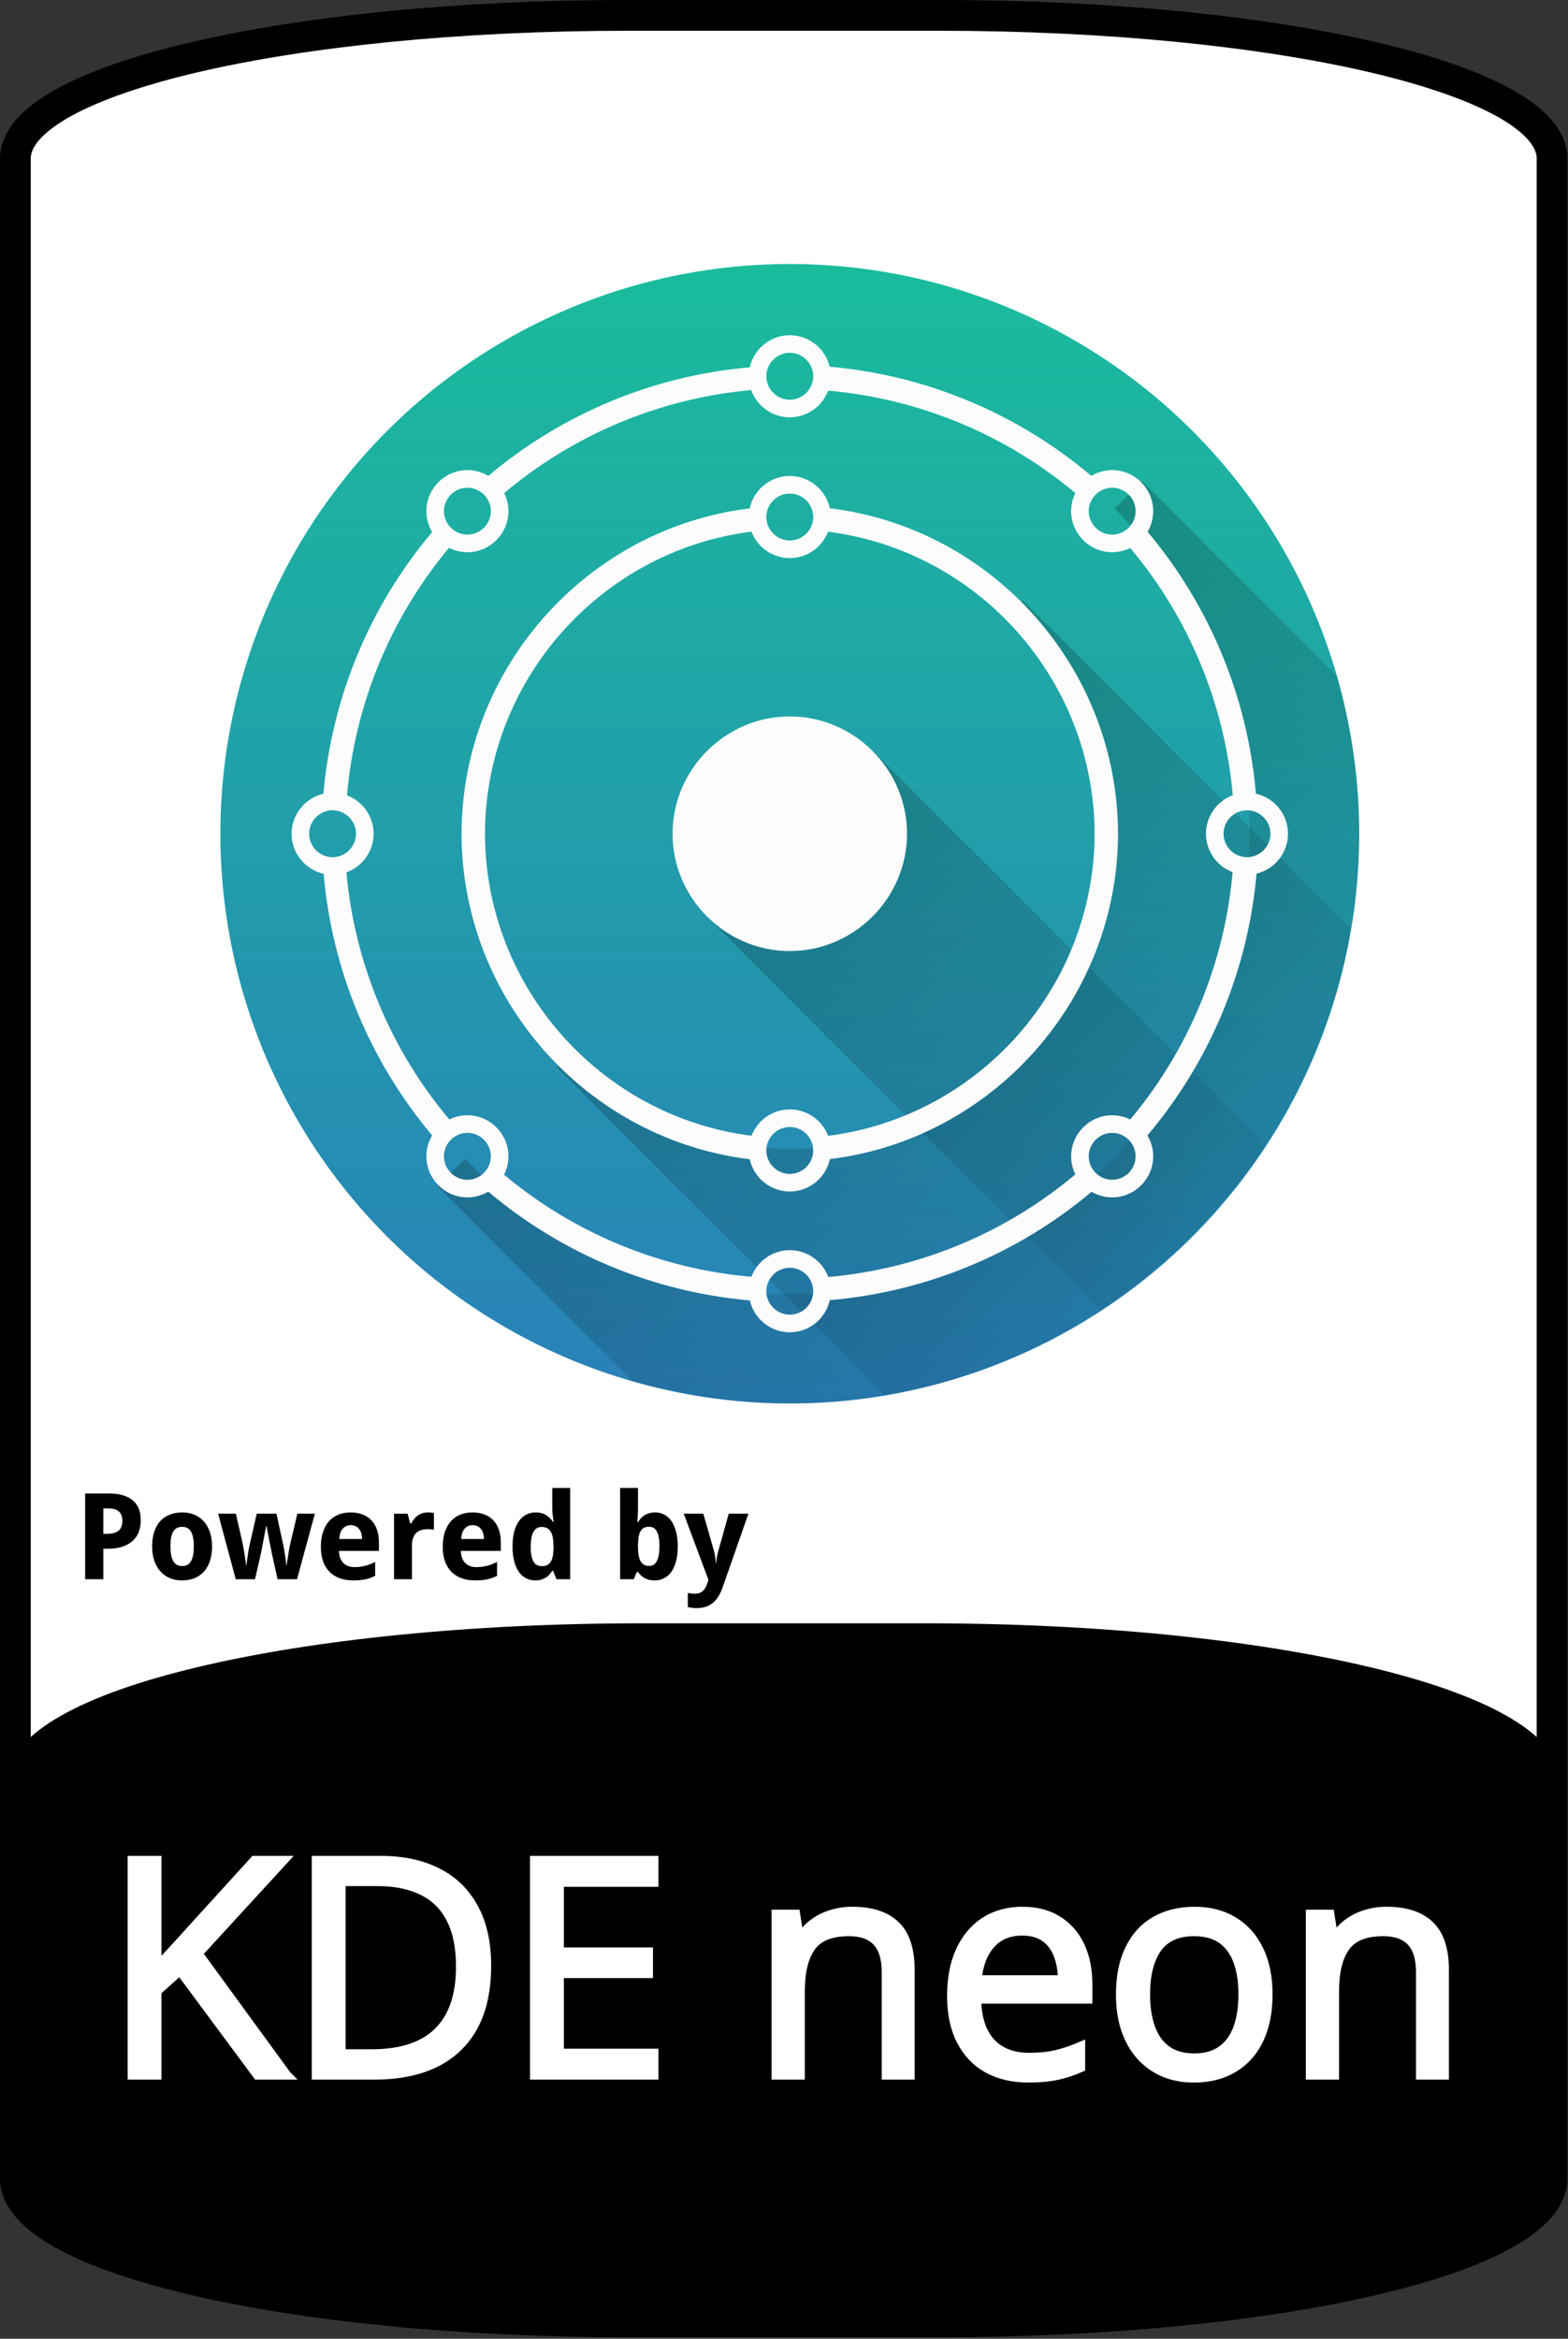 <?xml version="1.0" encoding="UTF-8" standalone="no"?><!DOCTYPE svg PUBLIC "-//W3C//DTD SVG 1.1//EN" "http://www.w3.org/Graphics/SVG/1.1/DTD/svg11.dtd"><svg width="100%" height="100%" viewBox="0 0 907 1352" version="1.1" xmlns="http://www.w3.org/2000/svg" xmlns:xlink="http://www.w3.org/1999/xlink" xml:space="preserve" xmlns:serif="http://www.serif.com/" style="fill-rule:evenodd;clip-rule:evenodd;"><rect x="0" y="0" width="907" height="1352" fill="#333333" stroke="none"/><rect id="KDE-Neon" serif:id="KDE Neon" x="-0" y="0" width="906.667" height="1351.11" style="fill:none;"/><clipPath id="_clip1"><rect x="-0" y="0" width="906.667" height="1351.11"/></clipPath><g clip-path="url(#_clip1)"><g><g id="Frame"><path id="path36023" d="M363.226,8.892l180.223,-0c196.3,-0 354.331,36.928 354.331,82.799l0,1167.73c0,45.871 -158.031,82.8 -354.331,82.8l-180.223,-0c-196.299,-0 -354.331,-36.929 -354.331,-82.8l0,-1167.73c0,-45.871 158.032,-82.799 354.331,-82.799Z" style="fill:#fff;fill-rule:nonzero;"/><path id="path36025" d="M363.234,0c-98.707,0 -187.781,9.234 -252.806,24.429c-32.512,7.598 -58.999,16.618 -78.086,27.198c-9.544,5.29 -17.286,10.978 -22.976,17.509c-5.69,6.53 -9.366,14.275 -9.366,22.561l-0,1167.72c-0,8.285 3.676,16.03 9.366,22.56c5.69,6.531 13.432,12.219 22.976,17.509c19.087,10.581 45.574,19.6 78.086,27.198c65.025,15.195 154.099,24.429 252.806,24.429l180.209,0c98.707,0 187.781,-9.234 252.806,-24.429c32.512,-7.598 58.999,-16.617 78.086,-27.198c9.544,-5.29 17.286,-10.978 22.976,-17.509c5.69,-6.53 9.366,-14.275 9.366,-22.56l-0,-1167.72c-0,-8.286 -3.676,-16.031 -9.366,-22.561c-5.69,-6.531 -13.432,-12.219 -22.976,-17.509c-19.087,-10.58 -45.574,-19.6 -78.086,-27.198c-65.025,-15.195 -154.099,-24.429 -252.806,-24.429l-180.209,0Zm-0,17.786l180.209,-0c97.593,-0 185.703,9.231 248.769,23.968c31.533,7.368 56.818,16.176 73.496,25.421c8.339,4.622 14.481,9.365 18.201,13.633c3.719,4.269 4.982,7.706 4.982,10.889l0,1167.72c0,3.182 -1.263,6.619 -4.982,10.888c-3.72,4.269 -9.862,9.011 -18.201,13.633c-16.678,9.245 -41.963,18.053 -73.496,25.421c-63.066,14.738 -151.176,23.969 -248.769,23.969l-180.209,-0c-97.593,-0 -185.703,-9.231 -248.769,-23.969c-31.533,-7.368 -56.818,-16.176 -73.496,-25.421c-8.339,-4.622 -14.481,-9.364 -18.201,-13.633c-3.719,-4.269 -4.982,-7.706 -4.982,-10.888l-0,-1167.72c-0,-3.183 1.263,-6.62 4.982,-10.889c3.72,-4.268 9.862,-9.011 18.201,-13.633c16.678,-9.245 41.963,-18.053 73.496,-25.421c63.066,-14.737 151.176,-23.968 248.769,-23.968Z" style="fill-rule:nonzero;"/></g><g id="Bottom"><path id="path35979" d="M371.606,946.173l163.464,0c199.608,0 360.304,38.151 360.304,85.54l-0,218.99c-0,47.389 -160.696,85.54 -360.304,85.54l-163.464,-0c-199.609,-0 -360.304,-38.151 -360.304,-85.54l-0,-218.99c-0,-47.389 160.695,-85.54 360.304,-85.54Z" style="fill-rule:nonzero;"/><path id="path35981" d="M371.607,938.419c-100.298,0 -190.804,9.547 -256.796,25.214c-32.996,7.833 -59.838,17.123 -79.078,27.958c-19.241,10.836 -32.18,23.883 -32.18,40.116l-0,218.988c-0,16.233 12.939,29.303 32.18,40.139c19.24,10.835 46.082,20.125 79.078,27.958c65.992,15.667 156.498,25.214 256.796,25.214l163.463,0c100.298,0 190.804,-9.547 256.796,-25.214c32.996,-7.833 59.838,-17.123 79.078,-27.958c19.241,-10.836 32.18,-23.906 32.18,-40.139l0,-218.988c0,-16.233 -12.939,-29.28 -32.18,-40.116c-19.24,-10.835 -46.082,-20.125 -79.078,-27.958c-65.992,-15.667 -156.498,-25.214 -256.796,-25.214l-163.463,0Zm0,15.525l163.463,-0c99.309,-0 188.962,9.52 253.22,24.775c32.129,7.628 57.914,16.745 75.042,26.39c17.127,9.646 24.291,19.137 24.291,26.598l-0,218.988c-0,7.461 -7.164,16.952 -24.291,26.598c-17.128,9.645 -42.913,18.762 -75.042,26.39c-64.258,15.255 -153.911,24.798 -253.22,24.798l-163.463,0c-99.309,0 -188.962,-9.543 -253.22,-24.798c-32.129,-7.628 -57.914,-16.745 -75.042,-26.39c-17.127,-9.646 -24.291,-19.137 -24.291,-26.598l0,-218.988c0,-7.461 7.164,-16.952 24.291,-26.598c17.128,-9.645 42.913,-18.762 75.042,-26.39c64.258,-15.255 153.911,-24.775 253.22,-24.775Z" style="fill-rule:nonzero;"/></g><g id="Powered-By" serif:id="Powered By"><path id="path12547" d="M59.756,886.701l2.069,0c2.962,0 5.189,-0.588 6.681,-1.763c1.515,-1.176 2.272,-3.086 2.272,-5.732c-0,-2.464 -0.678,-4.284 -2.035,-5.46c-1.334,-1.175 -3.436,-1.763 -6.308,-1.763l-2.679,-0l0,14.718Zm21.671,-7.868c-0,2.171 -0.328,4.251 -0.984,6.24c-0.656,1.99 -1.741,3.742 -3.256,5.257c-1.492,1.515 -3.47,2.724 -5.934,3.629c-2.442,0.904 -5.472,1.356 -9.089,1.356l-2.408,0l0,17.635l-10.513,-0l0,-49.581l13.769,-0c3.188,-0 5.935,0.362 8.241,1.085c2.328,0.701 4.239,1.719 5.731,3.053c1.515,1.311 2.634,2.927 3.357,4.849c0.724,1.899 1.086,4.058 1.086,6.478l-0,-0.001Z" style="fill-rule:nonzero;"/><path id="path12549" d="M98.587,893.925c-0,3.775 0.531,6.624 1.594,8.546c1.062,1.899 2.792,2.848 5.188,2.848c2.374,0 4.093,-0.96 5.155,-2.882c1.063,-1.922 1.594,-4.759 1.594,-8.512c0,-3.776 -0.531,-6.591 -1.594,-8.445c-1.062,-1.876 -2.803,-2.814 -5.223,-2.814c-2.373,-0 -4.092,0.938 -5.154,2.814c-1.04,1.854 -1.56,4.669 -1.56,8.445Zm24.078,-0c0,3.165 -0.407,5.968 -1.221,8.41c-0.791,2.442 -1.944,4.499 -3.459,6.172c-1.492,1.673 -3.323,2.951 -5.494,3.833c-2.148,0.859 -4.567,1.288 -7.257,1.288c-2.51,0 -4.816,-0.429 -6.919,-1.288c-2.102,-0.882 -3.922,-2.16 -5.46,-3.833c-1.514,-1.673 -2.701,-3.73 -3.56,-6.172c-0.86,-2.442 -1.289,-5.245 -1.289,-8.41c-0,-3.143 0.395,-5.935 1.187,-8.377c0.814,-2.442 1.967,-4.488 3.459,-6.138c1.515,-1.673 3.346,-2.939 5.494,-3.798c2.148,-0.86 4.578,-1.289 7.291,-1.289c2.51,-0 4.816,0.429 6.918,1.289c2.103,0.859 3.912,2.125 5.427,3.798c1.537,1.65 2.735,3.696 3.594,6.138c0.859,2.442 1.289,5.234 1.289,8.377Z" style="fill-rule:nonzero;"/><path id="path12551" d="M160.546,912.95l-2.917,-13.26c-0.09,-0.384 -0.214,-0.927 -0.373,-1.628c-0.135,-0.724 -0.293,-1.526 -0.474,-2.408c-0.181,-0.904 -0.373,-1.854 -0.577,-2.848c-0.181,-1.018 -0.373,-2.024 -0.576,-3.019c-0.453,-2.328 -0.95,-4.838 -1.492,-7.528l-0.204,-0c-0.52,2.69 -0.995,5.211 -1.424,7.562c-0.181,0.995 -0.373,2.001 -0.577,3.019c-0.181,1.017 -0.362,1.978 -0.542,2.882c-0.181,0.882 -0.351,1.684 -0.509,2.408c-0.136,0.723 -0.249,1.289 -0.339,1.696l-3.052,13.124l-11.124,-0l-10.208,-37.915l10.276,0l3.832,16.787c0.203,0.882 0.407,1.944 0.61,3.188c0.226,1.221 0.43,2.464 0.611,3.73c0.203,1.244 0.384,2.431 0.542,3.561c0.159,1.108 0.283,1.99 0.373,2.645l0.204,0c0.023,-0.429 0.068,-0.983 0.136,-1.661c0.09,-0.701 0.192,-1.447 0.305,-2.239c0.113,-0.791 0.226,-1.593 0.339,-2.407c0.135,-0.837 0.26,-1.617 0.373,-2.34c0.136,-0.724 0.249,-1.357 0.339,-1.9c0.113,-0.565 0.204,-0.961 0.271,-1.187l4.138,-18.177l11.395,0l3.967,18.177c0.113,0.498 0.26,1.267 0.441,2.307c0.181,1.04 0.362,2.159 0.543,3.357c0.203,1.176 0.373,2.329 0.509,3.459c0.135,1.108 0.214,1.978 0.237,2.611l0.203,0c0.068,-0.565 0.181,-1.401 0.34,-2.509c0.18,-1.108 0.373,-2.295 0.576,-3.561c0.203,-1.289 0.418,-2.566 0.644,-3.832c0.249,-1.266 0.475,-2.34 0.679,-3.222l3.968,-16.787l10.14,0l-10.344,37.915l-11.259,-0Z" style="fill-rule:nonzero;"/><path id="path12553" d="M202.903,881.682c-1.831,0 -3.357,0.644 -4.578,1.933c-1.198,1.289 -1.888,3.312 -2.068,6.071l13.192,-0c-0.023,-1.153 -0.17,-2.216 -0.441,-3.188c-0.272,-0.972 -0.678,-1.809 -1.221,-2.51c-0.543,-0.723 -1.221,-1.289 -2.035,-1.695c-0.814,-0.408 -1.763,-0.611 -2.849,-0.611l0,0Zm1.323,31.946c-2.713,0 -5.211,-0.395 -7.495,-1.187c-2.283,-0.791 -4.25,-1.978 -5.901,-3.561c-1.65,-1.605 -2.939,-3.617 -3.866,-6.036c-0.904,-2.442 -1.356,-5.302 -1.356,-8.58c-0,-3.324 0.418,-6.229 1.255,-8.716c0.836,-2.487 2,-4.555 3.493,-6.206c1.514,-1.673 3.323,-2.928 5.426,-3.764c2.125,-0.837 4.476,-1.255 7.054,-1.255c2.509,-0 4.77,0.384 6.782,1.153c2.035,0.746 3.753,1.854 5.155,3.323c1.424,1.47 2.51,3.278 3.256,5.426c0.768,2.125 1.153,4.567 1.153,7.325l-0,5.02l-23.129,-0c0.045,1.447 0.271,2.758 0.678,3.934c0.43,1.153 1.018,2.136 1.764,2.95c0.768,0.791 1.684,1.402 2.747,1.831c1.085,0.43 2.317,0.645 3.696,0.645c1.153,0 2.239,-0.057 3.256,-0.17c1.04,-0.135 2.046,-0.328 3.018,-0.576c0.972,-0.249 1.933,-0.554 2.883,-0.916c0.949,-0.384 1.922,-0.825 2.916,-1.322l0,8.003c-0.904,0.475 -1.82,0.882 -2.747,1.221c-0.904,0.317 -1.865,0.588 -2.882,0.814c-1.018,0.226 -2.114,0.384 -3.29,0.475c-1.175,0.113 -2.464,0.17 -3.866,0.17l0,-0.001Z" style="fill-rule:nonzero;"/><path id="path12555" d="M247.703,874.323c0.271,-0 0.565,0.012 0.881,0.035c0.34,0 0.656,0.024 0.95,0.071c0.317,0.024 0.599,0.059 0.848,0.106c0.271,0.024 0.475,0.059 0.61,0.107l0,9.699c-0.181,-0.047 -0.429,-0.093 -0.746,-0.136c-0.316,-0.047 -0.656,-0.083 -1.017,-0.106c-0.339,-0.047 -0.679,-0.071 -1.018,-0.071c-0.339,-0.024 -0.621,-0.036 -0.847,-0.036c-1.334,0 -2.567,0.17 -3.697,0.51c-1.108,0.339 -2.069,0.893 -2.883,1.661c-0.791,0.747 -1.413,1.742 -1.865,2.985c-0.429,1.22 -0.644,2.724 -0.644,4.51l-0,19.297l-10.344,-0l0,-37.915l7.834,-0l1.526,5.697l0.509,0c0.543,-0.972 1.13,-1.854 1.763,-2.645c0.633,-0.791 1.334,-1.458 2.103,-2.001c0.791,-0.565 1.673,-0.995 2.645,-1.289c0.995,-0.316 2.125,-0.474 3.392,-0.474l-0,-0.005Z" style="fill-rule:nonzero;"/><path id="path12557" d="M273.409,881.682c-1.831,0 -3.358,0.644 -4.578,1.933c-1.199,1.289 -1.888,3.312 -2.069,6.071l13.192,-0c-0.023,-1.153 -0.17,-2.216 -0.441,-3.188c-0.271,-0.972 -0.678,-1.809 -1.221,-2.51c-0.542,-0.723 -1.221,-1.289 -2.034,-1.695c-0.814,-0.408 -1.764,-0.611 -2.849,-0.611l-0,0Zm1.322,31.946c-2.713,0 -5.211,-0.395 -7.494,-1.187c-2.284,-0.791 -4.251,-1.978 -5.901,-3.561c-1.651,-1.605 -2.939,-3.617 -3.866,-6.036c-0.905,-2.442 -1.357,-5.302 -1.357,-8.58c0,-3.324 0.418,-6.229 1.255,-8.716c0.836,-2.487 2.001,-4.555 3.493,-6.206c1.515,-1.673 3.323,-2.928 5.426,-3.764c2.125,-0.837 4.477,-1.255 7.054,-1.255c2.51,-0 4.77,0.384 6.783,1.153c2.034,0.746 3.753,1.854 5.154,3.323c1.425,1.47 2.51,3.278 3.256,5.426c0.769,2.125 1.153,4.567 1.153,7.325l0,5.02l-23.129,-0c0.045,1.447 0.271,2.758 0.679,3.934c0.429,1.153 1.017,2.136 1.763,2.95c0.769,0.791 1.685,1.402 2.747,1.831c1.085,0.43 2.318,0.645 3.697,0.645c1.153,0 2.238,-0.057 3.255,-0.17c1.04,-0.135 2.046,-0.328 3.019,-0.576c0.972,-0.249 1.933,-0.554 2.882,-0.916c0.95,-0.384 1.922,-0.825 2.917,-1.322l-0,8.003c-0.905,0.475 -1.82,0.882 -2.747,1.221c-0.905,0.317 -1.865,0.588 -2.883,0.814c-1.017,0.226 -2.114,0.384 -3.289,0.475c-1.176,0.113 -2.465,0.17 -3.867,0.17l0,-0.001Z" style="fill-rule:nonzero;"/><path id="path12559" d="M309.594,913.628c-1.944,0 -3.719,-0.418 -5.324,-1.255c-1.605,-0.836 -2.985,-2.068 -4.138,-3.696c-1.153,-1.651 -2.057,-3.697 -2.713,-6.138c-0.633,-2.442 -0.949,-5.268 -0.949,-8.479c-0,-3.255 0.316,-6.104 0.949,-8.546c0.656,-2.464 1.572,-4.521 2.747,-6.172c1.199,-1.673 2.623,-2.928 4.273,-3.764c1.651,-0.837 3.471,-1.255 5.46,-1.255c1.221,-0 2.34,0.147 3.358,0.44c1.017,0.272 1.933,0.668 2.747,1.187c0.814,0.498 1.537,1.086 2.17,1.764c0.656,0.656 1.232,1.379 1.73,2.17l0.339,0c-0.136,-0.881 -0.26,-1.774 -0.373,-2.679c-0.113,-0.768 -0.215,-1.582 -0.305,-2.442c-0.068,-0.881 -0.102,-1.695 -0.102,-2.441l0,-12.141l10.344,-0l-0,52.769l-7.902,-0l-2.001,-4.918l-0.441,0c-0.475,0.769 -1.018,1.504 -1.628,2.205c-0.61,0.678 -1.323,1.265 -2.136,1.763c-0.792,0.498 -1.696,0.893 -2.714,1.187c-0.994,0.294 -2.125,0.441 -3.391,0.441l0,0Zm3.765,-8.241c1.22,0 2.26,-0.203 3.12,-0.61c0.859,-0.43 1.548,-1.063 2.068,-1.899c0.543,-0.859 0.939,-1.922 1.187,-3.188c0.272,-1.266 0.419,-2.747 0.441,-4.443l0,-1.12c0,-1.831 -0.113,-3.459 -0.339,-4.883c-0.226,-1.424 -0.599,-2.611 -1.119,-3.561c-0.52,-0.972 -1.221,-1.707 -2.103,-2.204c-0.881,-0.498 -1.989,-0.747 -3.323,-0.747c-2.171,0 -3.765,0.984 -4.782,2.951c-1.017,1.944 -1.526,4.781 -1.526,8.512c0,3.73 0.509,6.534 1.526,8.41c1.04,1.854 2.657,2.781 4.85,2.781l-0,0.001Z" style="fill-rule:nonzero;"/><path id="path12561" d="M378.913,874.323c1.944,-0 3.719,0.418 5.324,1.255c1.605,0.836 2.984,2.08 4.137,3.73c1.153,1.651 2.046,3.697 2.68,6.138c0.655,2.442 0.983,5.268 0.983,8.479c0,3.255 -0.328,6.115 -0.983,8.58c-0.634,2.441 -1.538,4.488 -2.714,6.138c-1.175,1.65 -2.588,2.894 -4.239,3.73c-1.65,0.837 -3.47,1.255 -5.46,1.255c-1.266,0 -2.396,-0.136 -3.391,-0.407c-0.972,-0.272 -1.843,-0.634 -2.611,-1.086c-0.769,-0.452 -1.447,-0.96 -2.035,-1.526c-0.565,-0.588 -1.085,-1.198 -1.56,-1.831l-0.712,-0l-1.73,4.171l-7.902,0l0,-52.769l10.344,0l-0,12.277c-0,0.746 -0.023,1.56 -0.067,2.442c-0.045,0.859 -0.091,1.661 -0.136,2.408c-0.068,0.881 -0.136,1.763 -0.204,2.645l0.407,-0c0.475,-0.792 1.018,-1.526 1.628,-2.205c0.611,-0.678 1.311,-1.265 2.103,-1.763c0.814,-0.52 1.729,-0.927 2.747,-1.221c1.017,-0.294 2.148,-0.441 3.391,-0.441l-0,0.001Zm-3.493,8.275c-1.153,-0 -2.137,0.215 -2.951,0.645c-0.791,0.407 -1.436,1.028 -1.933,1.865c-0.497,0.836 -0.859,1.899 -1.085,3.188c-0.226,1.266 -0.362,2.747 -0.407,4.442l-0,1.12c-0,1.831 0.102,3.459 0.305,4.883c0.226,1.425 0.588,2.623 1.085,3.595c0.498,0.95 1.153,1.673 1.967,2.171c0.837,0.497 1.865,0.746 3.086,0.746c2.058,0 3.561,-0.972 4.511,-2.916c0.972,-1.967 1.458,-4.816 1.458,-8.547c0,-3.73 -0.486,-6.522 -1.458,-8.376c-0.95,-1.877 -2.476,-2.815 -4.578,-2.815l-0,-0.001Z" style="fill-rule:nonzero;"/><path id="path12563" d="M395.496,875.035l11.327,0l6.104,21.331c0.362,1.176 0.622,2.431 0.78,3.765c0.181,1.334 0.294,2.532 0.339,3.595l0.203,-0c0.047,-0.52 0.104,-1.097 0.17,-1.73c0.091,-0.633 0.192,-1.277 0.305,-1.933c0.113,-0.656 0.238,-1.3 0.373,-1.933c0.158,-0.656 0.317,-1.244 0.475,-1.764l5.969,-21.331l11.395,0l-14.99,42.765c-1.402,4.001 -3.312,6.974 -5.731,8.919c-2.42,1.944 -5.449,2.916 -9.089,2.916c-1.176,0 -2.193,-0.068 -3.052,-0.203c-0.859,-0.113 -1.594,-0.238 -2.205,-0.373l0,-8.207c0.475,0.113 1.074,0.215 1.798,0.305c0.723,0.09 1.481,0.135 2.272,0.135c1.085,0 2.012,-0.146 2.781,-0.44c0.768,-0.294 1.424,-0.712 1.967,-1.255c0.565,-0.52 1.04,-1.153 1.424,-1.899c0.407,-0.747 0.758,-1.583 1.051,-2.51l0.645,-1.899l-14.311,-38.254Z" style="fill-rule:nonzero;"/></g></g><g id="KDE-Neon1" serif:id="KDE Neon"><g id="Logo"><circle id="path4136" cx="456.848" cy="481.981" r="329.369" style="fill:url(#_Linear2);"/></g><g id="Logo1" serif:id="Logo"><path id="rect4146" d="M504.801,434.027l-95.906,95.905l227.835,227.808c38.237,-25.014 70.854,-57.712 95.771,-96.012l-227.7,-227.701Z" style="fill:url(#_Linear3);"/><path id="rect4146-1" d="M591.699,347.128l-6.057,6.058c34.172,34.135 53.41,80.493 53.447,128.794c-0.001,99.974 -82.267,182.24 -182.241,182.241c-48.301,-0.038 -94.659,-19.276 -128.794,-53.448l-6.058,6.058l189.827,189.854c137.761,-23.478 246.258,-132.191 269.462,-269.998l-189.586,-189.559Z" style="fill:url(#_Linear4);"/><path id="rect4146-1-9" d="M660.64,278.134l-0,0.054l-15.842,15.841c49.87,49.813 77.945,117.464 78,187.951c0,0.001 0,0.002 0,0.003c0,145.894 -120.053,265.947 -265.947,265.947c-0.001,-0 -0.002,-0 -0.003,-0c-70.49,-0.062 -138.142,-28.148 -187.95,-78.027l-15.842,15.868l112.363,112.363c29.704,8.678 60.483,13.127 91.429,13.214c180.686,0 329.369,-148.682 329.369,-329.368c-0.052,-30.913 -4.455,-61.664 -13.081,-91.349l-112.496,-112.497Z" style="fill:url(#_Linear5);"/><path id="path4146-1-4-0" d="M456.848,193.782c-11.065,0.01 -20.726,7.756 -23.141,18.553c-55.67,4.845 -108.505,26.776 -151.241,62.778c-3.659,-2.181 -7.839,-3.338 -12.099,-3.348c-13.02,0 -23.734,10.714 -23.734,23.734c0.01,4.257 1.165,8.434 3.343,12.091c-36.055,42.733 -58.03,95.588 -62.9,151.287c-10.734,2.463 -18.412,12.09 -18.426,23.103c0.009,11.065 7.755,20.727 18.553,23.142c4.845,55.669 26.777,108.504 62.779,151.24c-2.182,3.659 -3.339,7.839 -3.349,12.099c0,13.02 10.714,23.734 23.734,23.734c4.243,-0.01 8.406,-1.157 12.056,-3.321c42.745,36.055 95.613,58.024 151.323,62.881c2.464,10.733 12.09,18.409 23.102,18.423c11.073,-0.009 20.74,-7.766 23.147,-18.574c55.717,-4.77 108.618,-26.656 151.419,-62.644c3.617,2.11 7.728,3.227 11.915,3.235c13.02,-0 23.734,-10.714 23.734,-23.734c-0.01,-4.251 -1.162,-8.423 -3.335,-12.077c36.147,-42.724 58.201,-95.605 63.121,-151.352c10.626,-2.549 18.184,-12.124 18.197,-23.052c-0.009,-11.073 -7.766,-20.74 -18.574,-23.147c-4.776,-55.713 -26.666,-108.608 -62.654,-151.404c2.116,-3.62 3.236,-7.737 3.245,-11.93c-0,-13.02 -10.714,-23.734 -23.734,-23.734c-4.254,0.01 -8.427,1.163 -12.083,3.338c-42.722,-36.145 -95.601,-58.198 -151.346,-63.119c-2.547,-10.628 -12.123,-18.189 -23.052,-18.202Zm-0,10.174c7.439,-0 13.561,6.121 13.562,13.56c0,7.44 -6.122,13.562 -13.562,13.562c-0,0 -0,0 -0,0c-7.44,0 -13.562,-6.122 -13.562,-13.562c0.001,-7.439 6.123,-13.56 13.562,-13.56Zm-22.324,21.547c3.363,9.412 12.329,15.736 22.324,15.747c9.865,-0.013 18.738,-6.175 22.197,-15.413c52.602,4.622 102.534,25.304 142.999,59.231c-1.601,3.245 -2.438,6.813 -2.449,10.431c-0,13.02 10.714,23.734 23.734,23.734c-0,0 -0,0 -0,0c3.632,-0.005 7.215,-0.844 10.473,-2.451c33.942,40.441 54.649,90.355 59.303,142.947c-9.302,3.428 -15.519,12.338 -15.527,22.251c0.013,9.865 6.174,18.738 15.413,22.196c-4.622,52.603 -25.304,102.536 -59.231,143.001c-3.245,-1.601 -6.813,-2.439 -10.431,-2.45c-0,0 -0,0 -0,0c-13.02,0 -23.734,10.714 -23.734,23.734c0.005,3.623 0.84,7.197 2.44,10.448c-40.436,33.95 -90.345,54.665 -142.936,59.328c-3.428,-9.301 -12.338,-15.519 -22.251,-15.527c-9.858,0.013 -18.728,6.166 -22.191,15.396c-52.614,-4.536 -102.583,-25.139 -143.105,-59.004c1.667,-3.3 2.54,-6.944 2.549,-10.641c-0,-13.02 -10.714,-23.734 -23.734,-23.734c0,0 0,0 0,0c-3.625,0.005 -7.202,0.841 -10.454,2.443c-34.011,-40.391 -54.798,-90.277 -59.533,-142.868c9.408,-3.366 15.728,-12.33 15.738,-22.322c-0.012,-9.858 -6.166,-18.728 -15.396,-22.191c4.54,-52.614 25.146,-102.583 59.014,-143.102c3.297,1.664 6.938,2.536 10.631,2.546l0,0c13.02,0 23.734,-10.714 23.734,-23.734c-0.005,-3.629 -0.842,-7.209 -2.447,-10.463c40.392,-34.011 90.278,-54.799 142.87,-59.533Zm22.324,49.651c-11.136,0.006 -20.842,7.849 -23.188,18.735c-94.592,11.639 -166.503,92.786 -166.684,188.091c0.143,95.347 72.083,176.544 166.718,188.171c2.376,10.842 12.055,18.641 23.154,18.655c11.135,-0.006 20.842,-7.847 23.189,-18.733c94.592,-11.639 166.503,-92.787 166.682,-188.093c-0.142,-95.346 -72.082,-176.544 -166.717,-188.171c-2.375,-10.842 -12.055,-18.641 -23.154,-18.655Zm-186.481,6.783c7.44,-0 13.562,6.122 13.562,13.562c0,7.44 -6.122,13.562 -13.562,13.562c-7.44,0 -13.562,-6.122 -13.562,-13.562c-0,-7.44 6.122,-13.562 13.562,-13.562Zm372.962,-0c7.44,-0 13.562,6.122 13.562,13.562c0,7.44 -6.122,13.562 -13.562,13.562c-7.44,0 -13.562,-6.122 -13.562,-13.562c-0,-7.44 6.122,-13.562 13.562,-13.562Zm-186.481,3.39c7.439,0 13.561,6.122 13.562,13.561c0,0.001 0,0.002 0,0.003c0,7.44 -6.122,13.563 -13.562,13.563c-0,-0 -0,-0 -0,-0c-7.44,-0 -13.562,-6.123 -13.562,-13.563c-0,-0.001 -0,-0.002 -0,-0.003c0.001,-7.439 6.123,-13.561 13.562,-13.561Zm-22.17,22.014c3.498,9.178 12.348,15.278 22.17,15.281c9.798,-0.012 18.625,-6.089 22.133,-15.237c87.579,11.081 154.016,86.317 154.176,174.595c-0.135,88.282 -66.558,163.538 -154.139,174.639c-3.498,-9.178 -12.348,-15.278 -22.17,-15.281c-9.797,0.012 -18.625,6.089 -22.132,15.237c-87.58,-11.081 -154.017,-86.317 -154.177,-174.595c0.135,-88.282 66.558,-163.539 154.139,-174.639Zm22.17,106.828c-0,-0 -0,-0 -0,-0c-37.2,-0 -67.811,30.611 -67.811,67.811c-0,37.2 30.611,67.811 67.811,67.811l-0,0c37.2,0 67.811,-30.611 67.811,-67.811c0,-37.2 -30.611,-67.811 -67.811,-67.811Zm-264.464,54.25c7.44,0 13.561,6.122 13.562,13.561c-0.001,7.439 -6.122,13.561 -13.562,13.561c-7.439,-0 -13.561,-6.122 -13.562,-13.561c0.001,-7.439 6.123,-13.561 13.562,-13.561Zm528.928,0c7.439,0 13.561,6.122 13.562,13.561c-0.001,7.439 -6.123,13.561 -13.562,13.561c-7.44,-0 -13.562,-6.122 -13.562,-13.561c0,-7.439 6.122,-13.561 13.562,-13.561Zm-264.464,183.087c7.44,0 13.562,6.123 13.562,13.563c0,0.001 0,0.002 0,0.003c-0.001,7.439 -6.123,13.561 -13.562,13.561c-7.439,-0 -13.561,-6.122 -13.562,-13.561c-0,-0.001 -0,-0.002 -0,-0.003c-0,-7.44 6.122,-13.563 13.562,-13.563c-0,0 -0,0 -0,0Zm-186.481,3.393c7.44,-0 13.562,6.122 13.562,13.562c0,7.44 -6.122,13.562 -13.562,13.562c-7.44,0 -13.562,-6.122 -13.562,-13.562c-0,-7.44 6.122,-13.562 13.562,-13.562Zm372.962,-0c7.44,-0 13.562,6.122 13.562,13.562c0,7.44 -6.122,13.562 -13.562,13.562c-7.44,0 -13.562,-6.122 -13.562,-13.562c-0,-7.44 6.122,-13.562 13.562,-13.562Zm-186.481,77.983c7.44,-0 13.562,6.122 13.562,13.562c-0.001,7.439 -6.123,13.56 -13.562,13.56c-7.439,0 -13.561,-6.121 -13.562,-13.56c-0,-7.44 6.122,-13.562 13.562,-13.562c-0,-0 -0,-0 -0,-0Z" style="fill:#fcfcfc;"/></g><g id="KDE-neon" serif:id="KDE neon"><path id="path81294" d="M165.926,1199.64l-17.075,-0l-44.767,-60.397l-13.252,11.892l0,48.505l-14.44,-0l-0,-124.192l14.44,-0l0,61.926c3.228,-3.681 6.541,-7.334 9.939,-10.958c3.398,-3.681 6.768,-7.391 10.109,-11.128l36.272,-39.84l16.905,-0l-49.439,53.856l51.308,70.336Z" style="fill:#fff;fill-rule:nonzero;stroke:#fff;stroke-width:5.13px;"/><path id="path81296" d="M281.538,1136.35c0,13.987 -2.548,25.682 -7.645,35.083c-5.097,9.344 -12.487,16.394 -22.171,21.151c-9.627,4.701 -21.322,7.051 -35.083,7.051l-33.724,-0l-0,-124.192l37.461,-0c12.629,-0 23.502,2.322 32.62,6.965c9.118,4.587 16.14,11.411 21.067,20.472c4.983,9.005 7.475,20.161 7.475,33.47Zm-15.205,0.509c-0,-11.156 -1.869,-20.359 -5.607,-27.608c-3.681,-7.248 -9.117,-12.628 -16.31,-16.139c-7.135,-3.568 -15.885,-5.352 -26.248,-5.352l-20.812,-0l-0,99.473l17.584,-0c17.103,-0 29.929,-4.219 38.481,-12.657c8.608,-8.438 12.912,-21.011 12.912,-37.717Z" style="fill:#fff;fill-rule:nonzero;stroke:#fff;stroke-width:5.13px;"/><path id="path81298" d="M378.293,1199.64l-69.147,-0l-0,-124.192l69.147,-0l-0,12.742l-54.706,-0l-0,40.18l51.563,-0l-0,12.572l-51.563,-0l-0,45.956l54.706,-0l-0,12.742Z" style="fill:#fff;fill-rule:nonzero;stroke:#fff;stroke-width:5.13px;"/><path id="path81300" d="M492.971,1104.84c11.043,0 19.396,2.719 25.059,8.155c5.663,5.38 8.495,14.045 8.495,25.994l0,60.652l-13.931,-0l-0,-59.718c-0,-7.758 -1.784,-13.563 -5.352,-17.414c-3.511,-3.851 -8.919,-5.776 -16.225,-5.776c-10.307,-0 -17.555,2.916 -21.746,8.749c-4.191,5.833 -6.286,14.3 -6.286,25.399l-0,48.76l-14.101,-0l-0,-93.102l11.382,0l2.124,13.422l0.765,-0c1.982,-3.285 4.502,-6.031 7.56,-8.24c3.058,-2.265 6.484,-3.964 10.278,-5.097c3.795,-1.189 7.787,-1.784 11.978,-1.784Z" style="fill:#fff;fill-rule:nonzero;stroke:#fff;stroke-width:5.13px;"/><path id="path81302" d="M591.424,1104.84c7.929,0 14.725,1.756 20.388,5.267c5.663,3.511 9.995,8.438 12.997,14.781c3.001,6.286 4.502,13.648 4.502,22.086l-0,8.749l-64.305,0c0.17,10.93 2.888,19.255 8.155,24.975c5.267,5.72 12.685,8.579 22.256,8.579c5.89,0 11.1,-0.538 15.63,-1.614c4.531,-1.076 9.231,-2.661 14.101,-4.757l0,12.403c-4.7,2.095 -9.372,3.624 -14.016,4.587c-4.587,0.963 -10.024,1.444 -16.31,1.444c-8.947,-0 -16.762,-1.812 -23.445,-5.437c-6.626,-3.681 -11.779,-9.061 -15.46,-16.14c-3.681,-7.079 -5.522,-15.743 -5.522,-25.993c0,-10.024 1.671,-18.689 5.012,-25.994c3.398,-7.362 8.155,-13.025 14.271,-16.989c6.173,-3.965 13.422,-5.947 21.746,-5.947Zm-0.169,11.553c-7.532,0 -13.535,2.463 -18.009,7.39c-4.474,4.927 -7.136,11.808 -7.985,20.642l49.269,0c-0.057,-5.549 -0.934,-10.42 -2.633,-14.61c-1.643,-4.248 -4.163,-7.532 -7.561,-9.854c-3.397,-2.379 -7.758,-3.568 -13.081,-3.568Z" style="fill:#fff;fill-rule:nonzero;stroke:#fff;stroke-width:5.13px;"/><path id="path81304" d="M733.541,1152.92c-0,7.645 -0.991,14.469 -2.974,20.472c-1.982,6.003 -4.842,11.072 -8.579,15.206c-3.738,4.134 -8.268,7.305 -13.592,9.514c-5.266,2.152 -11.241,3.228 -17.923,3.228c-6.23,-0 -11.95,-1.076 -17.16,-3.228c-5.153,-2.209 -9.627,-5.38 -13.421,-9.514c-3.738,-4.134 -6.655,-9.203 -8.75,-15.206c-2.039,-6.003 -3.058,-12.827 -3.058,-20.472c0,-10.193 1.727,-18.858 5.182,-25.994c3.454,-7.192 8.381,-12.657 14.781,-16.394c6.456,-3.795 14.129,-5.692 23.02,-5.692c8.495,0 15.914,1.897 22.256,5.692c6.4,3.794 11.355,9.287 14.866,16.479c3.568,7.136 5.352,15.772 5.352,25.909Zm-70.846,0c-0,7.476 0.991,13.96 2.973,19.453c1.982,5.493 5.04,9.741 9.174,12.742c4.134,3.002 9.458,4.502 15.97,4.502c6.456,0 11.751,-1.5 15.885,-4.502c4.191,-3.001 7.277,-7.249 9.26,-12.742c1.982,-5.493 2.973,-11.977 2.973,-19.453c-0,-7.419 -0.991,-13.818 -2.973,-19.198c-1.983,-5.436 -5.041,-9.627 -9.175,-12.572c-4.134,-2.945 -9.485,-4.417 -16.055,-4.417c-9.684,-0 -16.791,3.199 -21.321,9.599c-4.474,6.399 -6.711,15.262 -6.711,26.588Z" style="fill:#fff;fill-rule:nonzero;stroke:#fff;stroke-width:5.13px;"/><path id="path81306" d="M802.008,1104.84c11.043,0 19.396,2.719 25.059,8.155c5.663,5.38 8.495,14.045 8.495,25.994l-0,60.652l-13.932,-0l0,-59.718c0,-7.758 -1.783,-13.563 -5.351,-17.414c-3.511,-3.851 -8.92,-5.776 -16.225,-5.776c-10.307,-0 -17.556,2.916 -21.746,8.749c-4.191,5.833 -6.286,14.3 -6.286,25.399l-0,48.76l-14.102,-0l0,-93.102l11.383,0l2.124,13.422l0.764,-0c1.983,-3.285 4.503,-6.031 7.561,-8.24c3.058,-2.265 6.484,-3.964 10.278,-5.097c3.795,-1.189 7.787,-1.784 11.978,-1.784Z" style="fill:#fff;fill-rule:nonzero;stroke:#fff;stroke-width:5.13px;"/></g></g></g><defs><linearGradient id="_Linear2" x1="0" y1="0" x2="1" y2="0" gradientUnits="userSpaceOnUse" gradientTransform="matrix(4.03361e-14,658.738,-658.738,4.03361e-14,470.572,152.612)"><stop offset="0" style="stop-color:#1abc9c;stop-opacity:1"/><stop offset="1" style="stop-color:#2980b9;stop-opacity:1"/></linearGradient><linearGradient id="_Linear3" x1="0" y1="0" x2="1" y2="0" gradientUnits="userSpaceOnUse" gradientTransform="matrix(299.686,299.686,-299.686,299.686,456.848,481.979)"><stop offset="0" style="stop-color:#000;stop-opacity:0.2"/><stop offset="1" style="stop-color:#000;stop-opacity:0"/></linearGradient><linearGradient id="_Linear4" x1="0" y1="0" x2="1" y2="0" gradientUnits="userSpaceOnUse" gradientTransform="matrix(299.686,299.686,-299.686,299.686,456.851,481.978)"><stop offset="0" style="stop-color:#000;stop-opacity:0.2"/><stop offset="1" style="stop-color:#000;stop-opacity:0"/></linearGradient><linearGradient id="_Linear5" x1="0" y1="0" x2="1" y2="0" gradientUnits="userSpaceOnUse" gradientTransform="matrix(299.686,299.686,-299.686,299.686,456.85,481.978)"><stop offset="0" style="stop-color:#000;stop-opacity:0.2"/><stop offset="1" style="stop-color:#000;stop-opacity:0"/></linearGradient></defs></svg>